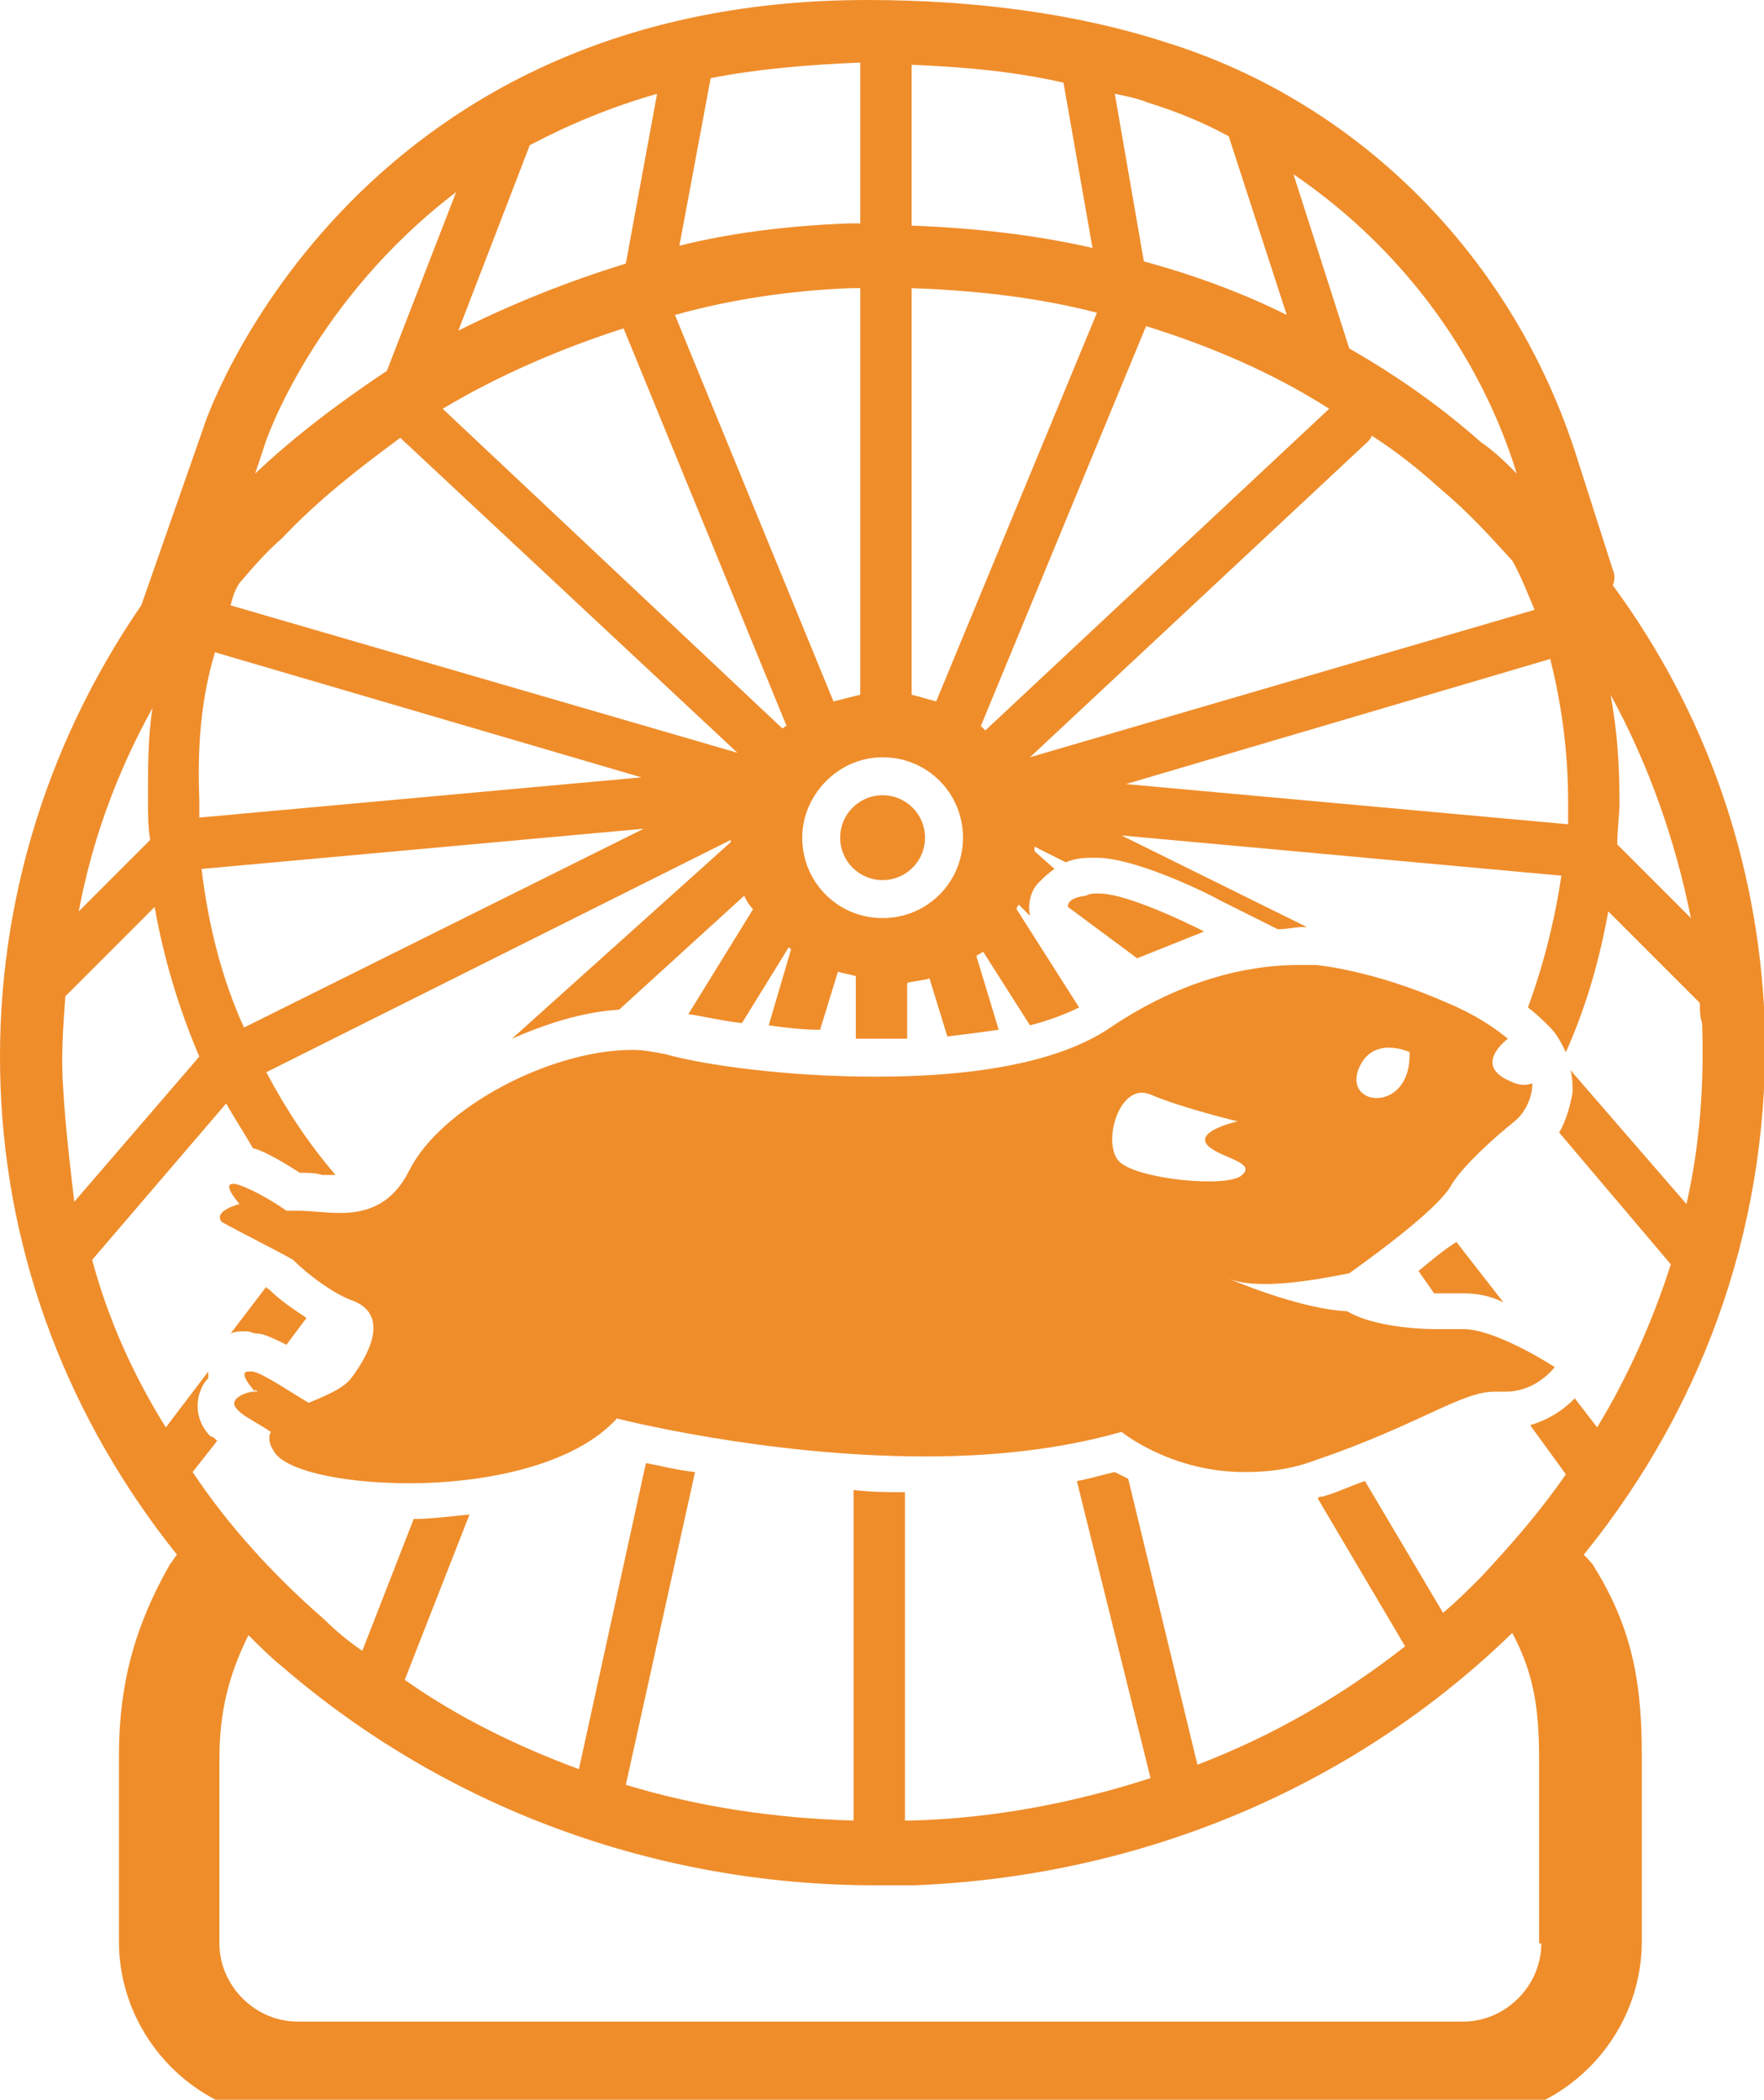 <svg width="79" height="94" xmlns="http://www.w3.org/2000/svg">

 <g>
  <title>background</title>
  <rect fill="none" id="canvas_background" height="96" width="81" y="-1" x="-1"/>
 </g>
 <g>
  <title>Layer 1</title>
  <g id="svg_1">
   <path fill="#ef8d2b" id="svg_2" d="m70.927,69.6c5.6,-6.9 8.4,-15.3 8.1,-24c-0.3,-7 -2.6,-13.7 -6.8,-19.4c0.1,-0.2 0.1,-0.5 0,-0.7l-1.6,-5c-2.8,-8.9 -9.7,-15.9 -18.4,-18.6c-4,-1.3 -8.6,-1.9 -13.4,-1.9c-23.3,0 -29.7,19 -29.7,19.1l-2.8,8c-4.4,6.4 -6.6,13.9 -6.3,21.6s3.1,14.9 7.9,20.9c-0.1,0.1 -0.2,0.3 -0.3,0.4c-1.6,2.8 -2.3,5.4 -2.3,8.6l0,8.3c0,4.4 3.6,8 8,8l25.5,0l1.2,0l25.5,0c4.4,0 8,-3.6 8,-8l0,-8.3c0,-2.9 -0.3,-5.5 -2.1,-8.4c-0.1,-0.2 -0.3,-0.4 -0.5,-0.6zm4.8,-28.5l-3.3,-3.3c0,-0.6 0.1,-1.3 0.1,-1.9c0,-1.7 -0.1,-3.2 -0.4,-4.8c1.7,3.1 2.9,6.5 3.6,10zm-5.5,-5.2c0,0.3 0,0.7 0,1l-19.8,-1.8l19,-5.6c0.5,2 0.8,4.1 0.8,6.4zm-24.1,-2l15.1,-14.1c0.1,-0.1 0.2,-0.2 0.2,-0.3c1.1,0.7 2.1,1.5 3.1,2.4c1.2,1 2.2,2.1 3.2,3.2c0.4,0.7 0.7,1.5 1,2.2l-22.6,6.6zm-2,-1.2c-0.1,-0.1 -0.1,-0.1 -0.2,-0.2l7.4,-17.9c2.9,0.9 5.7,2.1 8.2,3.7l-15.4,14.4zm23.8,-11.5c-0.5,-0.5 -1,-1 -1.6,-1.4c-1.8,-1.6 -3.8,-3 -5.9,-4.2l-2.5,-7.8c4.7,3.2 8.3,7.9 10,13.4zm-16.5,-16.6c1.3,0.4 2.5,0.9 3.6,1.5l2.6,8c-2,-1 -4.2,-1.8 -6.4,-2.4l-1.3,-7.5c0.5,0.1 1,0.2 1.5,0.4zm-10.6,-1.7c2.4,0.1 4.6,0.3 6.8,0.8l1.3,7.4c-2.6,-0.6 -5.4,-0.9 -8.1,-1c0,0 0,-7.2 0,-7.2zm0,10c2.8,0.1 5.6,0.4 8.3,1.1l-7.2,17.4c-0.4,-0.1 -0.7,-0.2 -1.1,-0.3l0,-18.2zm-1.3,21c2,0 3.6,1.6 3.6,3.6s-1.6,3.6 -3.6,3.6s-3.6,-1.6 -3.6,-3.6c0,-1.9 1.6,-3.6 3.6,-3.6zm-7.7,-30.4c2,-0.4 4.3,-0.6 6.7,-0.7l0,7.2c-0.2,0 -0.3,0 -0.5,0c-2.6,0.1 -5.2,0.4 -7.6,1l1.4,-7.5zm6.3,9.4c0.1,0 0.2,0 0.4,0l0,18.2c-0.4,0.1 -0.8,0.2 -1.2,0.3l-7.1,-17.3c2.5,-0.7 5.2,-1.1 7.9,-1.2zm-2.9,19.6c-0.1,0 -0.1,0.1 -0.2,0.1l-15.2,-14.3c2.5,-1.5 5.3,-2.7 8.1,-3.6l7.3,17.8zm-11.5,-26c1.7,-0.9 3.6,-1.7 5.7,-2.3l-1.4,7.6c-2.6,0.8 -5.1,1.8 -7.5,3l3.2,-8.3zm-11.9,13.5c0.1,-0.4 2.3,-6.6 8.6,-11.4l-3.1,8c-2.1,1.4 -4.1,2.9 -5.9,4.6l0.4,-1.2zm-1.1,6.1c0.6,-0.7 1.2,-1.4 1.9,-2c1.6,-1.7 3.4,-3.1 5.3,-4.5l0,0l15.1,14.1l-22.7,-6.6c0.1,-0.4 0.2,-0.7 0.4,-1zm-1.1,3.1l19.1,5.6l-19.8,1.8c0,-0.3 0,-0.5 0,-0.8c-0.1,-2.5 0.1,-4.6 0.7,-6.6zm19.2,7.9l-17.9,8.9c-1,-2.2 -1.6,-4.6 -1.9,-7.1l19.8,-1.8zm-22,-5.4c-0.2,1.3 -0.2,2.6 -0.2,4.1c0,0.6 0,1.2 0.1,1.8l-3.2,3.2c0.6,-3.2 1.7,-6.2 3.3,-9.1zm-4,17c-0.1,-1.4 0,-2.7 0.1,-4.1l4,-4c0.4,2.3 1.1,4.6 2,6.7l-5.6,6.5c-0.2,-1.7 -0.4,-3.4 -0.5,-5.1zm1.3,7.7l6,-7c0.4,0.7 0.8,1.3 1.2,2c0.4,0.1 1,0.4 2.1,1.1l0,0c0.3,0 0.7,0 1,0.1c0.2,0 0.4,0 0.6,0c-1.2,-1.4 -2.2,-2.9 -3.1,-4.6l20.8,-10.4l0,0.1l-9.8,8.8c1.6,-0.7 3.2,-1.2 4.8,-1.3l5.6,-5.1c0.1,0.2 0.2,0.4 0.4,0.6l-2.9,4.7c0.7,0.1 1.5,0.3 2.4,0.4l2.1,-3.4l0.1,0.1l-1,3.4c0.7,0.1 1.5,0.2 2.3,0.2l0.8,-2.6c0.3,0.1 0.5,0.1 0.8,0.2l0,2.8c0.4,0 0.7,0 1.1,0c0.4,0 0.8,0 1.2,0l0,-2.5c0.4,-0.1 0.7,-0.1 1,-0.2l0.8,2.6c0.8,-0.1 1.6,-0.2 2.3,-0.3l-1,-3.3c0.1,-0.1 0.2,-0.1 0.3,-0.2l2.1,3.3c0.8,-0.2 1.6,-0.5 2.2,-0.8l-2.8,-4.4c0,-0.1 0.1,-0.2 0.1,-0.2l0.5,0.5c-0.1,-0.5 0,-1.1 0.4,-1.5c0.2,-0.2 0.4,-0.4 0.7,-0.6l-0.9,-0.8c0,-0.1 0,-0.1 0,-0.2l1.4,0.7c0.5,-0.2 0.9,-0.2 1.2,-0.2c0.1,0 0.1,0 0.2,0c1.6,0 4.6,1.4 5.5,1.9l2.6,1.3c0.4,0 0.8,-0.1 1.1,-0.1l0,0c0.1,0 0.2,0 0.2,0l-8.3,-4.1l19.7,1.8c-0.3,2 -0.8,4 -1.5,5.9c0.4,0.3 0.7,0.6 1,0.9c0.3,0.3 0.5,0.7 0.7,1.1c0.9,-2 1.5,-4.1 1.9,-6.3l4.1,4.1c0,0.3 0,0.6 0.1,0.9c0.1,2.7 -0.1,5.5 -0.7,8.1l-5.2,-6c0.1,0.3 0.1,0.7 0.1,1c-0.1,0.6 -0.3,1.3 -0.6,1.8l5,5.9c-0.8,2.5 -1.9,5 -3.3,7.3l-1,-1.3c-0.4,0.4 -1,0.9 -2,1.2l1.6,2.2c-1.1,1.6 -2.4,3.1 -3.8,4.6c-0.6,0.6 -1.1,1.1 -1.7,1.6l-3.5,-5.9c-0.6,0.2 -1.2,0.5 -1.9,0.7c-0.1,0 -0.2,0 -0.2,0.1l3.9,6.6c-2.8,2.2 -5.9,4 -9.3,5.3l-3.1,-12.8c-0.2,-0.1 -0.4,-0.2 -0.6,-0.3c-0.5,0.1 -1.1,0.3 -1.7,0.4l3.3,13.3c-3.4,1.1 -7,1.8 -10.7,1.9c-0.1,0 -0.2,0 -0.3,0l0,-14.7c-0.8,0 -1.5,0 -2.3,-0.1l0,14.8c-3.5,-0.1 -6.9,-0.6 -10.2,-1.6l3.1,-14c-0.9,-0.1 -1.6,-0.3 -2.2,-0.4l-3,13.7c-2.7,-1 -5.4,-2.3 -7.8,-4l2.9,-7.4c-1,0.1 -1.8,0.2 -2.5,0.2l-2.3,5.9c-0.6,-0.4 -1.2,-0.9 -1.7,-1.4c-2.3,-2 -4.3,-4.2 -5.9,-6.6l1.1,-1.4c-0.1,-0.1 -0.2,-0.2 -0.3,-0.2c-0.5,-0.5 -0.7,-1.2 -0.5,-1.9c0.1,-0.3 0.2,-0.5 0.4,-0.7c0,-0.1 0,-0.2 0,-0.3l-1.9,2.5c-1.5,-2.4 -2.6,-4.9 -3.3,-7.5zm64.9,30.6c0,1.9 -1.6,3.5 -3.5,3.5l-25.5,0l-1.2,0l-25.5,0c-1.9,0 -3.5,-1.6 -3.5,-3.5l0,-8.3c0,-2 0.4,-3.7 1.3,-5.5c0.5,0.5 1,1 1.5,1.4c7.3,6.3 16.7,9.8 26.6,9.8c0.6,0 1.2,0 1.7,0c10.2,-0.4 19.7,-4.4 26.8,-11.3c0.9,1.7 1.2,3.2 1.2,5.6l0,8.3l0.1,0z"/>
   <path fill="#ef8d2b" id="svg_3" d="m13.127,56.4c0.7,0.7 1.8,1.5 2.6,1.8c1.7,0.6 0.9,2.3 0,3.5c-0.4,0.5 -1.2,0.8 -1.9,1.1c-0.7,-0.4 -2,-1.3 -2.5,-1.4c-0.1,0 -0.1,0 -0.1,0l0,0c0,0 0,0 -0.1,0c-0.5,0 0.2,0.8 0.3,0.9l0,-0.1l0.1,0.1c0,0 -0.1,0 -0.2,0l0,0c-0.2,0 -1.2,0.3 -0.7,0.8l0.1,0.1l0,0c0.2,0.2 0.8,0.5 1.4,0.9c-0.1,0.2 -0.1,0.5 0.1,0.8c0.4,0.9 3,1.5 6.1,1.5c3.4,0 7.4,-0.8 9.3,-2.9c0,0 6.6,1.7 13.8,1.7c3,0 6,-0.3 8.8,-1.1c0,0 2.2,1.8 5.5,1.8c1,0 2,-0.1 3.1,-0.5c4.7,-1.6 6.6,-3.1 8.1,-3.1c0.1,0 0.1,0 0.2,0s0.2,0 0.3,0c1.4,0 2.2,-1.1 2.2,-1.1s-2.6,-1.7 -4.1,-1.7c0,0 0,0 -0.1,0l0,0l0,0l-0.1,0c-0.2,0 -0.6,0 -1,0c-1.2,0 -3,-0.2 -4,-0.8c-2.2,-0.1 -5.4,-1.5 -5.4,-1.5c1.3,0.6 4,0.1 5.5,-0.2c1.4,-1 4.1,-3 4.6,-4c0.5,-0.8 1.8,-2 2.8,-2.8c0.5,-0.4 0.8,-1.1 0.8,-1.7c-0.3,0.1 -0.6,0.1 -1,-0.1c-1.4,-0.6 -0.6,-1.5 -0.1,-1.9c-0.6,-0.5 -1.5,-1.1 -2.7,-1.6c-3.4,-1.5 -5.9,-1.7 -5.9,-1.7s-0.3,0 -0.8,0c-1.5,0 -4.7,0.3 -8.4,2.8c-2.5,1.7 -6.6,2.2 -10.5,2.2s-7.6,-0.5 -9.4,-1c-0.5,-0.1 -1,-0.2 -1.5,-0.2c-3.7,0 -8.6,2.6 -10,5.4c-0.8,1.6 -2,1.9 -3.1,1.9c-0.7,0 -1.3,-0.1 -1.9,-0.1c-0.2,0 -0.3,0 -0.5,0c-0.7,-0.5 -1.8,-1.1 -2.3,-1.2c-0.1,0 -0.1,0 -0.1,0c-0.5,0 0.3,0.9 0.3,0.9s-1.2,0.3 -0.8,0.8c0.7,0.4 2.7,1.4 3.2,1.7zm47.7,-8.5c0.6,-1.6 2.3,-0.8 2.3,-0.8c0.1,2.7 -2.9,2.5 -2.3,0.8zm-9.3,1.1c1.4,0.6 3.9,1.2 3.9,1.2s-1.8,0.4 -1.4,1s2.3,0.8 1.6,1.4c-0.6,0.6 -4.7,0.2 -5.5,-0.6s0,-3.6 1.4,-3z"/>
   <circle fill="#ef8d2b" id="svg_4" r="1.9" cy="37.5" cx="39.527"/>
   <path fill="#ef8d2b" id="svg_5" d="m50.927,42.9l0,0l3,-1.2c0,0 -3.3,-1.7 -4.7,-1.7l-0.1,0c-0.2,0 -0.3,0 -0.5,0.1l0,0c-0.9,0.1 -0.8,0.5 -0.8,0.5l3.1,2.3l0,0z"/>
   <path fill="#ef8d2b" id="svg_6" d="m11.527,59.7c0.2,0 0.5,0.1 1.3,0.5l0.9,-1.2c-0.6,-0.4 -1.2,-0.8 -1.7,-1.3c0,0 -0.1,0 -0.1,-0.1l-1.6,2.1c0.2,-0.1 0.4,-0.1 0.7,-0.1c0.2,0 0.3,0.1 0.5,0.1z"/>
   <path fill="#ef8d2b" id="svg_7" d="m63.527,56.9l0.7,1c0,0 0,0 0.1,0c0.3,0 0.6,0 0.8,0c0.1,0 0.2,0 0.4,0c0.6,0 1.2,0.1 1.8,0.4l-2.1,-2.7c-0.5,0.3 -1.1,0.8 -1.7,1.3z"/>
  </g>
 </g>
</svg>